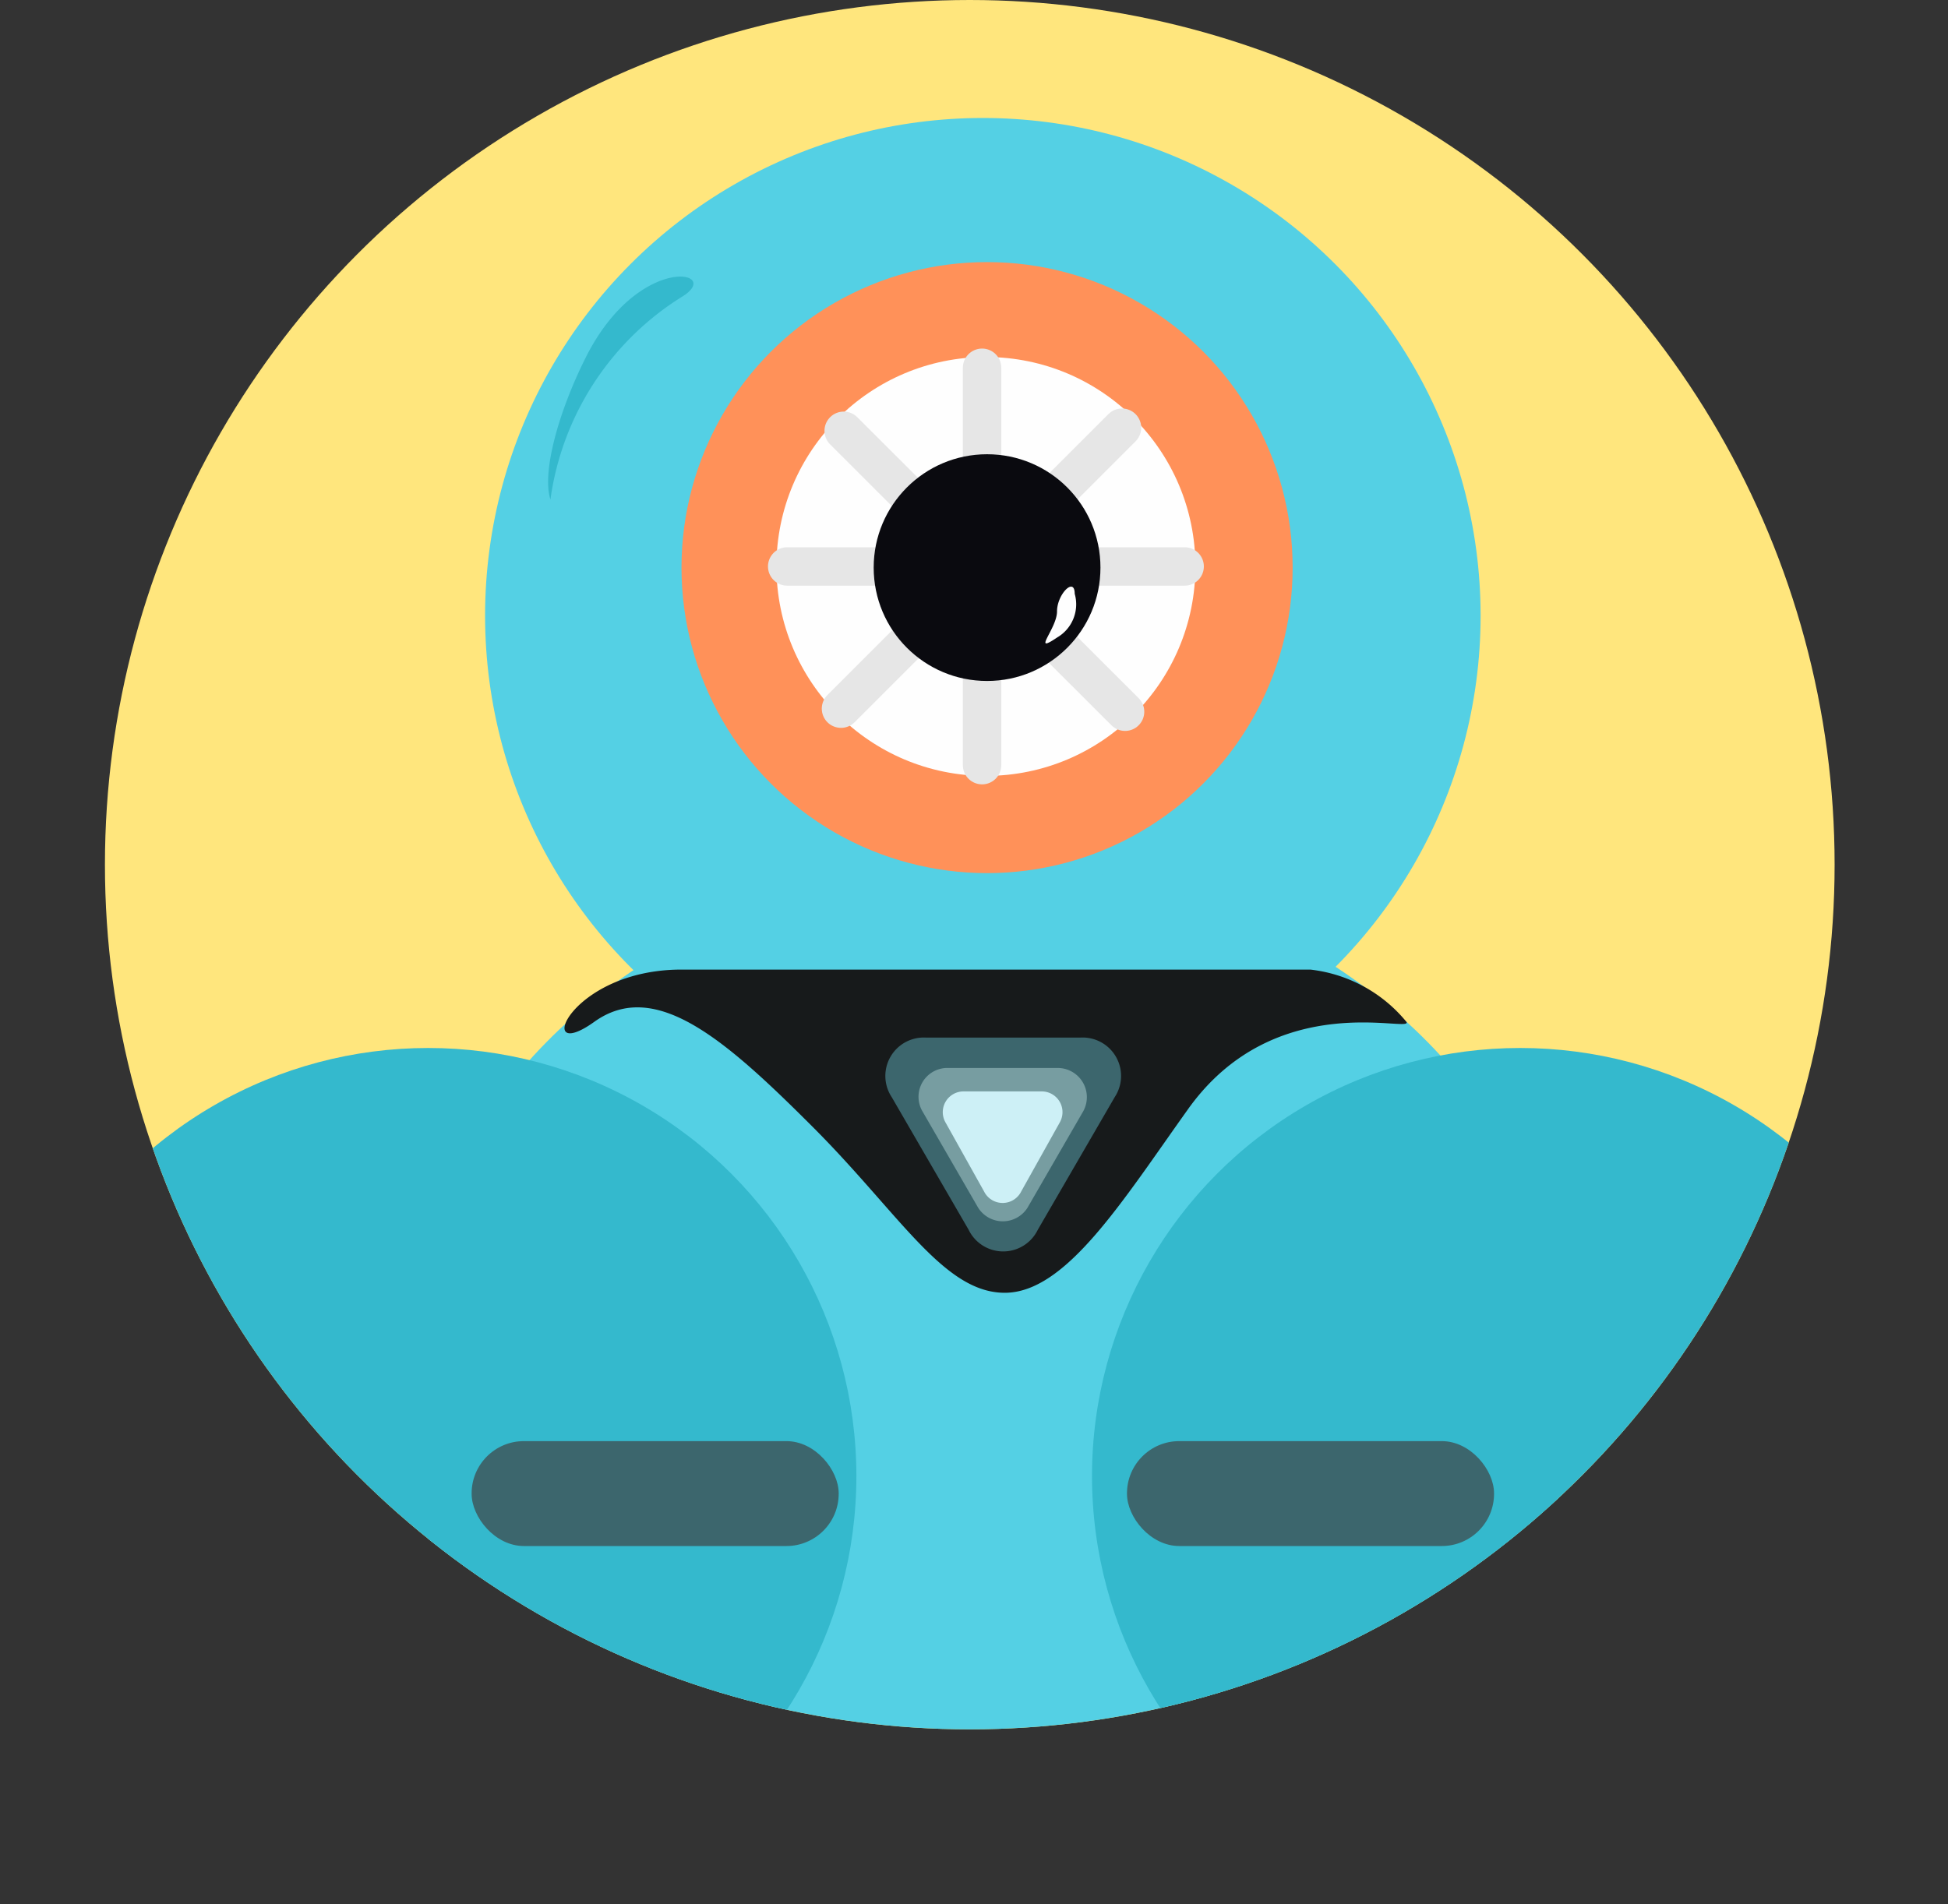 <svg xmlns="http://www.w3.org/2000/svg" xmlns:xlink="http://www.w3.org/1999/xlink" viewBox="0 0 50.68 49.55"><rect x="0" y="0" width="50.68" height="49.55" fill="#333333" stroke="none"/><defs><clipPath id="clip-path" transform="translate(2.73 0)"><circle cx="22.5" cy="22.5" r="22.5" style="fill:none"/></clipPath></defs><g id="Layer_2" data-name="Layer 2"><g id="Layer_1-2" data-name="Layer 1"><circle cx="25.23" cy="22.5" r="22.5" style="fill:#ffe67d"/><g style="clip-path:url(#clip-path)"><circle cx="25.57" cy="16.02" r="12.95" style="fill:#54d0e4"/><ellipse cx="25.68" cy="36.02" rx="15.23" ry="13.52" style="fill:#54d0e4"/><circle cx="11.14" cy="38.41" r="11.14" style="fill:#34b9cd"/><circle cx="39.55" cy="38.41" r="11.14" style="fill:#34b9cd"/><path d="M15,25.23H31.36a3.78,3.78,0,0,1,2.5,1.36c.19.31-3.41-.91-5.68,2.27-1.72,2.41-3.18,4.78-4.77,4.78s-2.73-2.05-5-4.32-4.09-3.87-5.68-2.73S12.05,25.23,15,25.23Z" transform="translate(2.73 0)" style="fill:#171a1b"/><rect x="12.27" y="37.5" width="9.55" height="2.73" rx="1.36" style="fill:#3c666d"/><rect x="29.32" y="37.5" width="9.55" height="2.73" rx="1.36" style="fill:#3c666d"/><polygon points="38.41 15 12.73 15 12.73 15 12.73 15 12.73 15 38.41 15 38.41 15 38.41 15 38.41 15" style="fill:#3c666d"/><polygon points="50.68 38.86 0 38.86 0 38.86 0 38.86 0 38.86 50.68 38.86 50.68 38.86 50.68 38.86 50.68 38.86" style="fill:#3c666d"/><path d="M24.27,32l2-3.45a1,1,0,0,0-.9-1.55h-4a1,1,0,0,0-.9,1.55l2,3.45A1,1,0,0,0,24.27,32Z" transform="translate(2.73 0)" style="fill:#3c666d"/><path d="M24,31.43l1.45-2.51a.76.76,0,0,0-.66-1.13H21.93a.75.75,0,0,0-.66,1.13l1.45,2.51A.76.76,0,0,0,24,31.43Z" transform="translate(2.73 0)" style="fill:#779da1"/><path d="M23.84,31l1-1.79a.54.54,0,0,0-.46-.81H22.34a.54.54,0,0,0-.47.81l1,1.79A.54.54,0,0,0,23.84,31Z" transform="translate(2.73 0)" style="fill:#cdf0f6"/><circle cx="25.68" cy="14.77" r="7.95" style="fill:#ff9159"/><circle cx="25.65" cy="14.74" r="5.45" style="fill:#fefefe"/><path d="M11.59,13A7.41,7.41,0,0,1,15,7.73c1.14-.68-1.12-1.18-2.5,1.59C11.82,10.68,11.36,12.27,11.59,13Z" transform="translate(2.73 0)" style="fill:#34b9cd"/><line x1="25.55" y1="19.91" x2="25.55" y2="9.57" style="fill:none;stroke:#e6e6e6;stroke-linecap:round;stroke-miterlimit:10"/><line x1="20.48" y1="14.74" x2="30.82" y2="14.74" style="fill:none;stroke:#e6e6e6;stroke-linecap:round;stroke-miterlimit:10"/><line x1="21.88" y1="18.44" x2="29.19" y2="11.13" style="fill:none;stroke:#e6e6e6;stroke-linecap:round;stroke-miterlimit:10"/><line x1="21.95" y1="11.21" x2="29.27" y2="18.52" style="fill:none;stroke:#e6e6e6;stroke-linecap:round;stroke-miterlimit:10"/><circle cx="25.68" cy="14.77" r="2.95" style="fill:#0a0a0f"/><path d="M25.23,15.45a1,1,0,0,1-.46,1.14c-.68.46,0-.23,0-.68S25.23,15,25.23,15.45Z" transform="translate(2.73 0)" style="fill:#fefefe"/></g></g></g></svg>